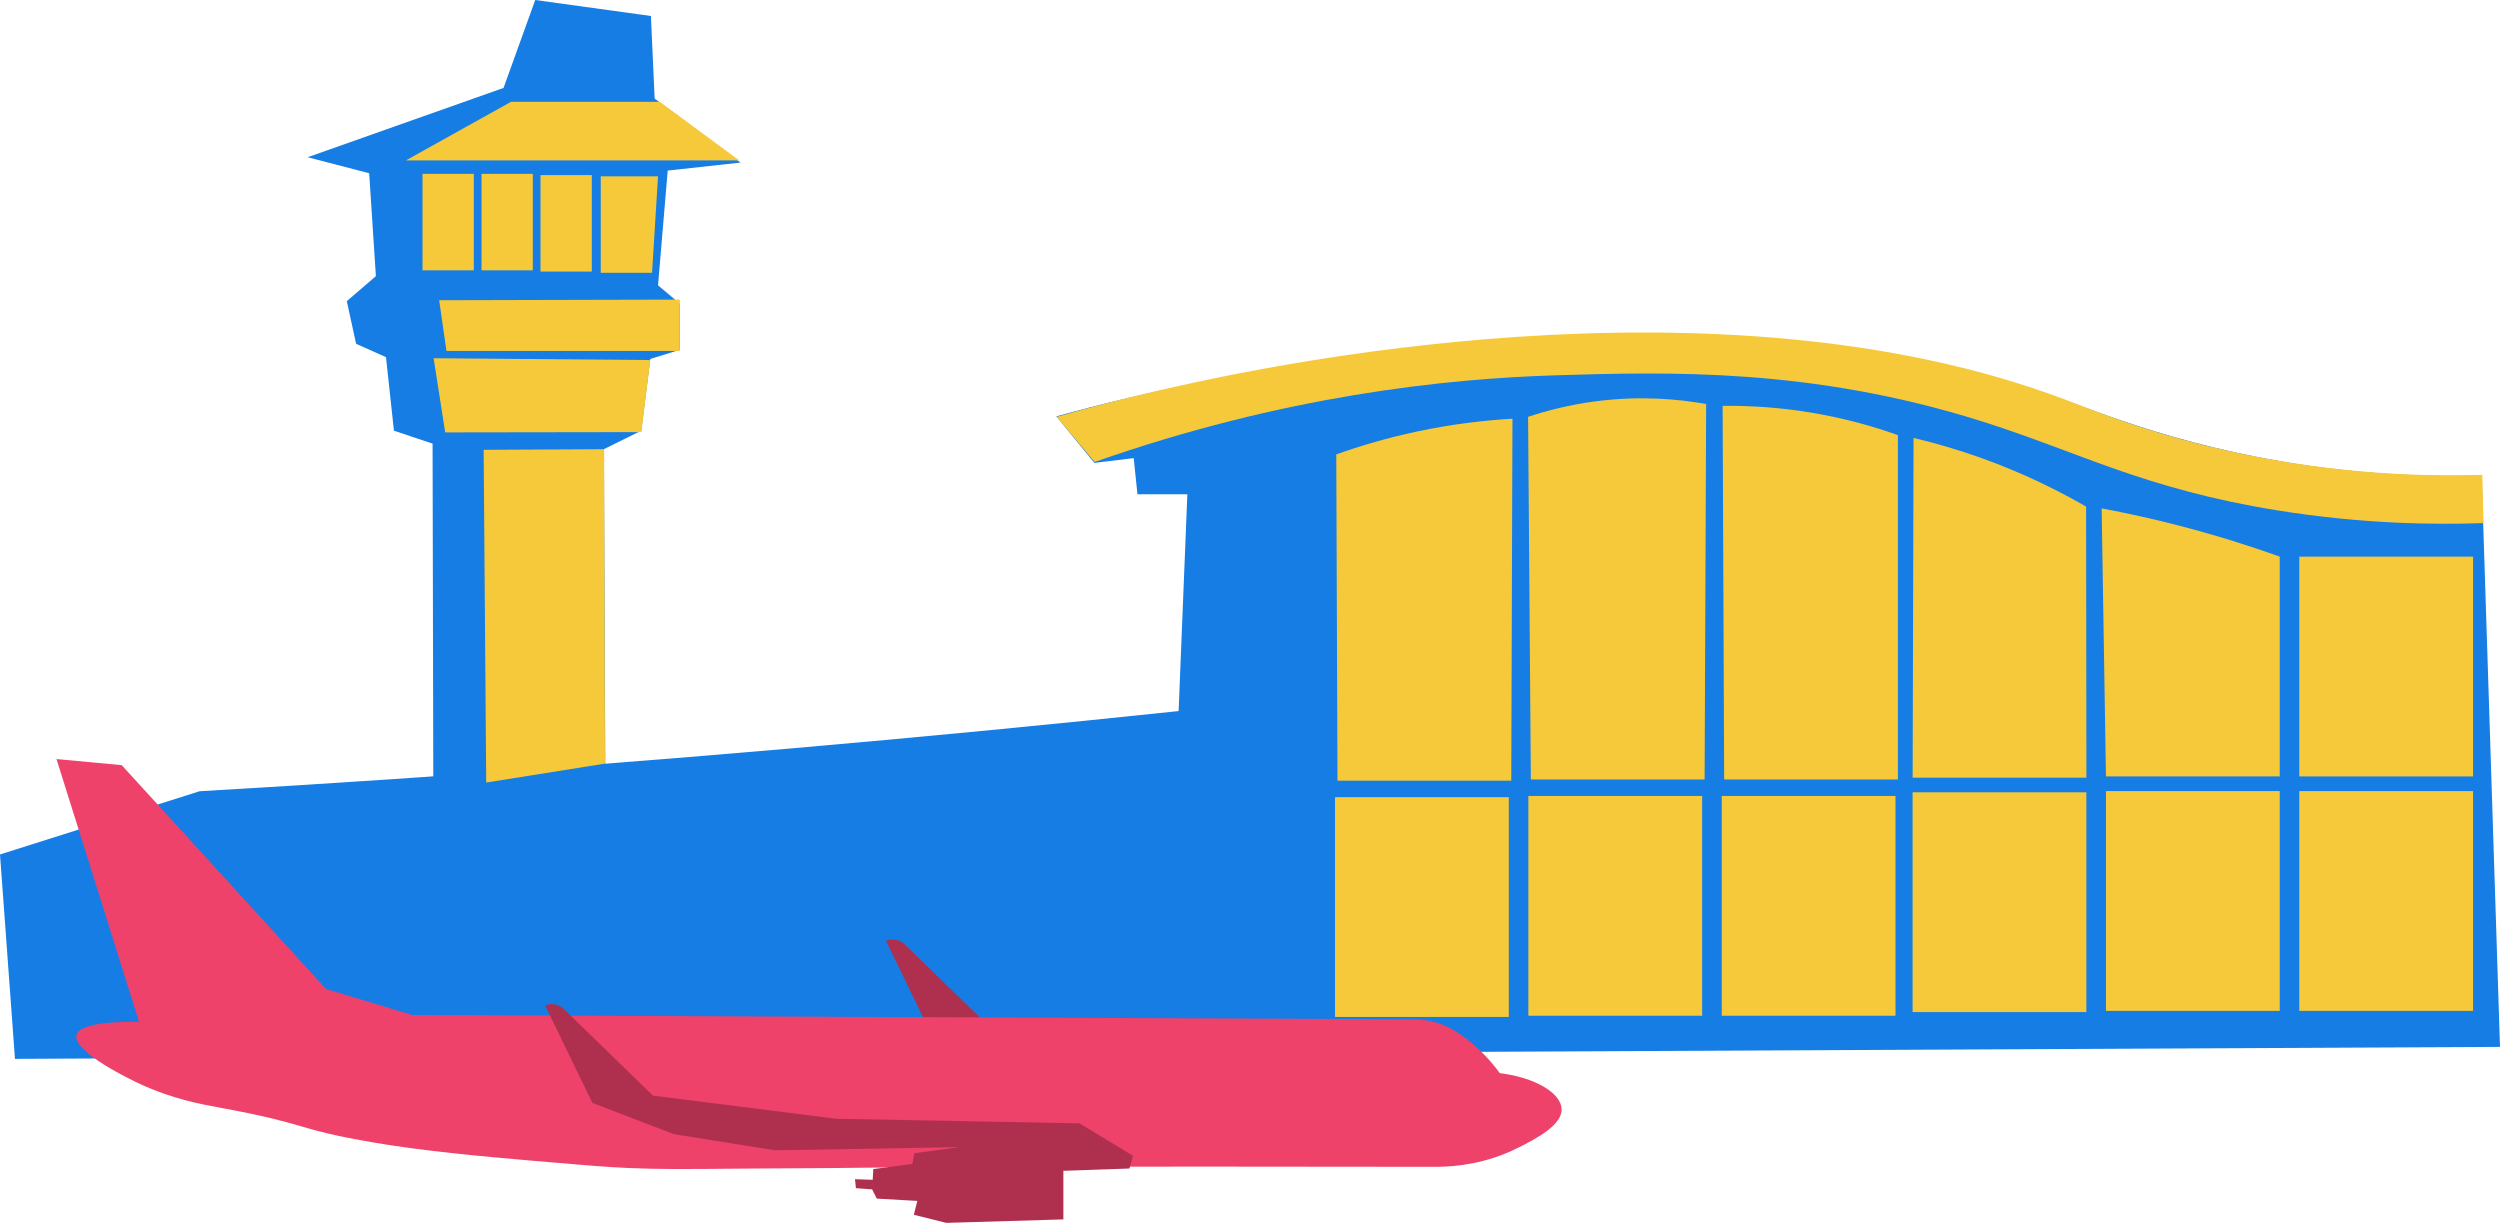 <svg width="646" height="316" viewBox="0 0 646 316" fill="none" xmlns="http://www.w3.org/2000/svg">
<g clip-path="url(#clip0_18_435)">
<path d="M272.975 107.578C294.61 101.6 328.854 93.729 371.593 90.948C422.144 87.656 478.477 83.304 533.057 103.199C544.88 107.512 571.767 118.457 609.955 121.91C623.332 123.121 634.329 123.064 641.26 122.856C642.843 172.076 644.426 221.296 646 270.517C431.956 271.548 217.912 272.579 3.868 273.61C2.579 256.005 1.289 238.4 0 220.795C17.188 215.346 34.377 209.897 51.565 204.458C118.157 200.598 186.19 195.405 255.569 188.698C271.999 187.108 288.325 185.453 304.555 183.74C305.304 165.067 306.063 146.393 306.812 127.719H293.918C293.596 124.606 293.273 121.494 292.951 118.382C289.557 118.789 286.173 119.195 282.778 119.612C279.508 115.601 276.237 111.599 272.966 107.588L272.975 107.578Z" fill="#167DE5"/>
<path d="M130.112 22.723C132.843 15.145 135.573 7.577 138.303 0C148.268 1.381 158.232 2.753 168.196 4.134C168.518 11.248 168.84 18.362 169.163 25.485C176.558 30.991 183.943 36.506 191.338 42.012C185.071 42.702 178.805 43.393 172.538 44.074C171.704 53.959 170.869 63.845 170.035 73.731C171.922 75.32 173.808 76.9 175.695 78.489V90.38C173.145 91.175 170.594 91.97 168.035 92.755C167.257 98.932 166.48 105.119 165.702 111.296C162.488 112.886 159.265 114.465 156.051 116.055C156.269 167.091 156.497 218.118 156.715 269.154H112.108C111.995 217.645 111.89 166.136 111.777 114.626C108.449 113.519 105.121 112.403 101.794 111.296C101.111 104.958 100.428 98.62 99.736 92.282C97.167 91.137 94.598 89.983 92.019 88.838C91.213 85.168 90.417 81.497 89.611 77.817C92.114 75.661 94.626 73.513 97.129 71.356C96.551 62.492 95.972 53.628 95.394 44.764C90.094 43.383 84.785 42.012 79.486 40.63C96.361 34.661 113.237 28.692 130.103 22.723H130.112Z" fill="#167DE5"/>
<path d="M389.872 205.99H344.971V262.778H389.872V205.99Z" fill="#F6C93B"/>
<path d="M439.834 205.678H394.934V262.466H439.834V205.678Z" fill="#F6C93B"/>
<path d="M489.797 205.678H444.897V262.466H489.797V205.678Z" fill="#F6C93B"/>
<path d="M539.116 204.732H494.215V261.52H539.116V204.732Z" fill="#F6C93B"/>
<path d="M589.078 204.42H544.178V261.208H589.078V204.42Z" fill="#F6C93B"/>
<path d="M639.041 204.42H594.141V261.208H639.041V204.42Z" fill="#F6C93B"/>
<path d="M273.042 107.711C276.313 111.599 279.574 115.496 282.845 119.384C331.575 102.243 373.574 97.844 401.893 96.983C430.961 96.104 467.992 94.978 511.935 108.818C537.267 116.802 553.934 126.3 588.301 131.853C610.457 135.429 629.134 135.618 641.743 135.164C641.639 131.011 641.535 126.858 641.43 122.705C624.811 123.187 599.526 122.44 569.966 115.137C552.341 110.776 540.689 105.932 533.759 103.303C443.248 68.944 324.427 95.318 303.408 99.992C290.126 102.943 279.479 105.866 273.051 107.72L273.042 107.711Z" fill="#F6C93B"/>
<path d="M390.507 201.733H345.607C345.502 173.628 345.398 145.522 345.294 117.417C351.333 115.26 358.32 113.169 366.161 111.504C375.281 109.565 383.614 108.61 390.82 108.193C390.715 139.373 390.611 170.563 390.507 201.743V201.733Z" fill="#F6C93B"/>
<path d="M440.47 201.421H395.569C395.332 170.184 395.095 138.948 394.858 107.711C399.712 106.093 405.609 104.561 412.407 103.69C423.888 102.205 433.729 103.123 440.868 104.4C440.735 136.743 440.602 169.078 440.47 201.421Z" fill="#F6C93B"/>
<path d="M490.423 201.421H445.523C445.39 169.238 445.257 137.056 445.125 104.873C451.789 104.797 459.838 105.204 468.836 106.765C477.216 108.212 484.46 110.312 490.413 112.441V201.412L490.423 201.421Z" fill="#F6C93B"/>
<path d="M539.125 200.948H494.225C494.301 171.689 494.386 142.419 494.462 113.16C499.904 114.446 505.801 116.14 512.011 118.363C522.591 122.156 531.616 126.612 539.049 130.907C539.078 154.254 539.106 177.601 539.125 200.948Z" fill="#F6C93B"/>
<path d="M589.078 200.627H544.178C543.808 177.544 543.439 154.453 543.069 131.37C549.459 132.562 556.2 134.038 563.225 135.864C572.573 138.295 581.209 141.01 589.078 143.829V200.617V200.627Z" fill="#F6C93B"/>
<path d="M639.041 143.838H594.141V200.626H639.041V143.838Z" fill="#F6C93B"/>
<path d="M168.489 70.486H155.236V45.559H170.035C169.523 53.865 169.001 62.18 168.489 70.486Z" fill="#F6C93B"/>
<path d="M152.922 45.247H139.668V70.174H152.922V45.247Z" fill="#F6C93B"/>
<path d="M137.677 44.925H124.424V69.852H137.677V44.925Z" fill="#F6C93B"/>
<path d="M122.433 44.925H109.179V69.852H122.433V44.925Z" fill="#F6C93B"/>
<path d="M156.345 197.315C146.106 198.943 135.876 200.579 125.637 202.206C125.419 173.552 125.192 144.888 124.974 116.234C135.355 116.178 145.736 116.13 156.117 116.073C156.193 143.157 156.269 170.232 156.336 197.315H156.345Z" fill="#F6C93B"/>
<path d="M175.666 90.674H115.36C114.734 86.312 114.109 81.942 113.483 77.581C134.208 77.524 154.932 77.477 175.666 77.42V90.674Z" fill="#F6C93B"/>
<path d="M165.731 111.656C148.836 111.684 131.932 111.712 115.038 111.731C114.042 105.346 113.047 98.951 112.052 92.566C130.719 92.726 149.386 92.878 168.044 93.038C167.267 99.244 166.499 105.45 165.721 111.656H165.731Z" fill="#F6C93B"/>
<path d="M132.046 26.308H170.48C177.325 31.36 184.18 36.402 191.025 41.453H104.875C113.929 36.402 122.992 31.36 132.046 26.308Z" fill="#F6C93B"/>
<path d="M228.928 243.092C229.308 242.941 229.886 242.761 230.588 242.752C232.019 242.733 233.043 243.414 233.422 243.688L256.792 266.401L304.129 272.38L367.042 273.572L380.827 281.944L379.926 285.236L362.852 285.832V298.386L332.599 299.284L324.209 297.194L325.109 293.608L314.624 293.012L313.429 290.619L309.239 290.316C309.163 289.541 309.087 288.774 309.011 287.999C310.538 288.046 312.055 288.103 313.581 288.15C313.628 287.232 313.685 286.305 313.733 285.388C317.098 284.943 320.473 284.489 323.839 284.044C324.01 283.127 324.19 282.2 324.36 281.282C328.228 280.762 332.097 280.232 335.965 279.712C320.085 279.986 304.214 280.26 288.334 280.535C279.621 279.144 270.909 277.744 262.196 276.353C255.18 273.667 248.165 270.971 241.149 268.284C237.082 259.893 233.015 251.493 228.938 243.102L228.928 243.092Z" fill="#AE304E"/>
<path d="M387.549 277.29C384.316 272.891 381.064 270.044 378.789 268.322C375.888 266.118 373.972 265.285 373.176 264.964C370.199 263.753 367.526 263.45 365.762 263.393C279.337 263.024 192.912 262.646 106.486 262.277C99.072 260.035 91.659 257.793 84.245 255.551C66.649 236.272 49.043 216.992 31.447 197.713C25.835 197.193 20.213 196.663 14.6 196.142C21.711 218.79 28.831 241.427 35.941 264.074C21.293 263.809 19.976 266.638 19.767 267.433C18.629 271.841 34.623 279.371 35.941 279.986C44.758 284.082 52.02 285.331 57.064 286.267C80.784 290.638 75.409 291.603 96.608 295.235C109.321 297.411 124.016 298.764 137.725 299.946C150.372 301.034 156.705 301.574 162.289 301.81C171.002 302.179 176.595 302.103 192.997 301.961C203.103 301.876 213.219 301.876 223.325 301.734C239.917 301.517 279.745 301.365 371.536 301.507C376.371 301.451 384.107 300.694 392.28 296.579C396.593 294.403 403.761 290.799 403.514 286.494C403.287 282.427 396.745 278.444 387.558 277.299L387.549 277.29Z" fill="#EE426A"/>
<path d="M140.854 259.798C141.233 259.647 141.811 259.467 142.513 259.458C143.944 259.439 144.968 260.12 145.347 260.394L168.717 283.108L216.054 289.086L278.967 290.278L292.752 298.65L291.851 301.943L274.777 302.539V315.092L244.524 315.991L236.134 313.9L237.034 310.315L226.549 309.719L225.354 307.325L221.164 307.023C221.088 306.247 221.012 305.481 220.936 304.705C222.463 304.752 223.98 304.809 225.506 304.856C225.553 303.939 225.61 303.011 225.658 302.094C229.023 301.649 232.398 301.195 235.764 300.751C235.935 299.833 236.115 298.906 236.285 297.988C240.154 297.468 244.022 296.938 247.89 296.418C232.01 296.692 216.139 296.967 200.259 297.241C191.546 295.85 182.834 294.45 174.121 293.06C167.105 290.373 160.09 287.677 153.074 284.99C149.007 276.599 144.94 268.199 140.863 259.808L140.854 259.798Z" fill="#AE304E"/>
</g>
<defs>
<clipPath id="clip0_18_435">
<rect width="646" height="316" fill="white"/>
</clipPath>
</defs>
</svg>
